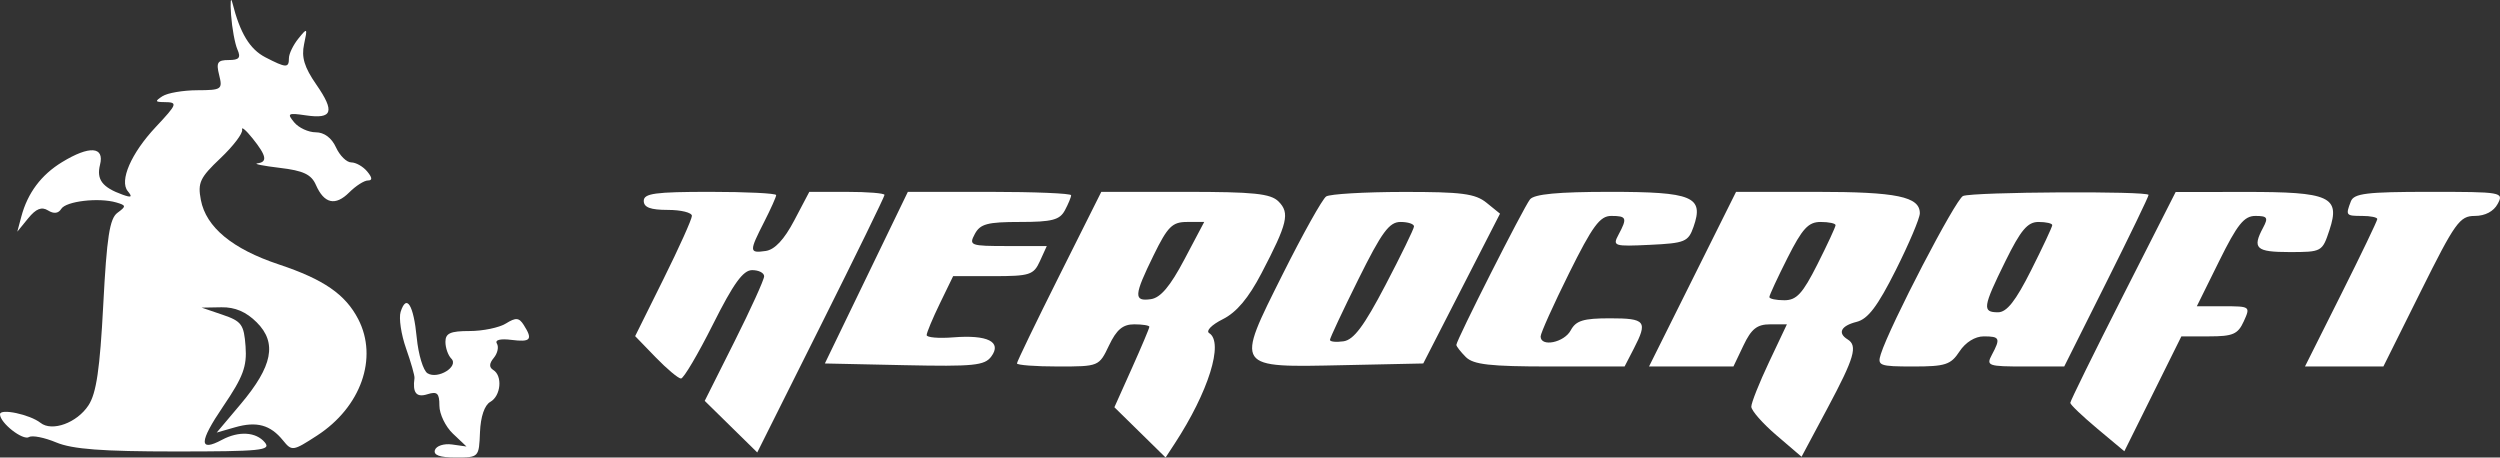 <?xml version="1.0" encoding="UTF-8"?> <svg xmlns="http://www.w3.org/2000/svg" width="306" height="56" viewBox="0 0 306 56" fill="none"><rect x="0" y="0" width="306" height="56" fill="#333333" stroke="none"/> <path fill-rule="evenodd" clip-rule="evenodd" d="M78.796 24.588C78.796 25.386 79.614 25.693 81.743 25.693C83.364 25.693 84.69 26.021 84.69 26.421C84.69 26.821 83.127 30.297 81.215 34.146L77.742 41.143L80.255 43.738C81.638 45.165 83.032 46.332 83.353 46.332C83.675 46.332 85.437 43.347 87.269 39.698C89.786 34.683 90.957 33.064 92.065 33.064C92.872 33.064 93.531 33.402 93.531 33.815C93.531 34.227 91.895 37.828 89.894 41.816L86.258 49.066L89.472 52.222L92.687 55.379L100.476 39.806C104.761 31.241 108.266 24.064 108.266 23.857C108.266 23.651 106.194 23.483 103.661 23.484L99.057 23.486L97.215 26.985C95.978 29.334 94.828 30.562 93.715 30.72C91.69 31.008 91.68 30.799 93.531 27.168C94.341 25.578 95.004 24.099 95.004 23.88C95.004 23.661 91.358 23.482 86.9 23.482C80.188 23.482 78.796 23.672 78.796 24.588ZM106.042 33.986L100.963 44.489L110.686 44.697C119.214 44.878 120.524 44.746 121.344 43.624C122.65 41.838 120.889 40.958 116.68 41.293C114.889 41.435 113.423 41.31 113.423 41.013C113.423 40.717 114.153 38.973 115.043 37.138L116.664 33.801H121.556C126.059 33.801 126.515 33.655 127.288 31.959L128.127 30.116H123.328C118.757 30.116 118.567 30.046 119.317 28.642C119.98 27.402 120.86 27.168 124.843 27.168C128.772 27.168 129.71 26.924 130.343 25.742C130.762 24.958 131.105 24.128 131.105 23.899C131.105 23.67 126.609 23.482 121.114 23.482H111.121L106.042 33.986ZM129.637 33.792C126.798 39.462 124.475 44.271 124.475 44.48C124.475 44.688 126.734 44.858 129.496 44.858C134.509 44.858 134.518 44.854 135.746 42.278C136.67 40.34 137.436 39.698 138.83 39.698C139.849 39.698 140.683 39.833 140.683 39.998C140.683 40.163 139.72 42.446 138.542 45.072L136.401 49.847L139.535 52.923L142.668 56L143.781 54.299C147.918 47.976 149.818 41.896 148.006 40.776C147.569 40.506 148.301 39.755 149.664 39.074C151.354 38.23 152.812 36.498 154.413 33.433C157.601 27.331 157.9 26.071 156.496 24.665C155.523 23.692 153.49 23.482 145.056 23.482H134.799L129.637 33.792ZM162.324 24.046C161.868 24.344 159.47 28.634 156.996 33.578C151.191 45.184 151.052 44.98 164.517 44.694L174.206 44.489L178.904 35.321L183.602 26.153L181.953 24.818C180.57 23.697 178.921 23.483 171.729 23.493C167.013 23.5 162.781 23.748 162.324 24.046ZM187.272 24.403C186.496 25.366 178.258 41.641 178.258 42.213C178.258 42.394 178.779 43.062 179.415 43.7C180.343 44.628 182.387 44.858 189.712 44.858H198.85L199.973 42.684C201.712 39.319 201.433 38.961 197.071 38.961C193.799 38.961 192.897 39.238 192.256 40.435C191.456 41.931 188.572 42.516 188.572 41.182C188.572 40.782 190.14 37.299 192.054 33.443C194.925 27.661 195.83 26.43 197.212 26.43C199.108 26.43 199.203 26.674 198.105 28.727C197.358 30.122 197.534 30.179 201.958 29.968C206.241 29.764 206.647 29.596 207.288 27.765C208.584 24.062 207.195 23.482 197.045 23.482C190.71 23.482 187.794 23.757 187.272 24.403ZM207.167 34.17L201.841 44.858H207.007H212.172L213.402 42.278C214.371 40.246 215.066 39.698 216.675 39.698H218.717L216.538 44.305C215.34 46.839 214.36 49.3 214.36 49.776C214.359 50.251 215.743 51.825 217.434 53.273L220.51 55.907L223.697 49.94C226.985 43.783 227.411 42.322 226.147 41.541C224.882 40.759 225.336 39.877 227.251 39.396C228.64 39.047 229.815 37.494 232.04 33.067C233.661 29.84 234.988 26.707 234.988 26.104C234.988 24.065 232.169 23.482 222.316 23.482H212.494L207.167 34.17ZM240.278 23.988C239.384 24.345 231.32 39.852 230.212 43.343C229.764 44.757 230.028 44.858 234.185 44.858C238.122 44.858 238.778 44.644 239.845 43.015C240.573 41.902 241.748 41.172 242.809 41.172C244.783 41.172 244.886 41.408 243.803 43.432C243.085 44.774 243.323 44.858 247.85 44.858H252.661L257.822 34.548C260.662 28.878 262.985 24.069 262.985 23.86C262.985 23.363 241.539 23.483 240.278 23.988ZM259.85 36.208C256.302 43.195 253.402 49.09 253.403 49.309C253.405 49.527 254.894 50.949 256.713 52.47L260.019 55.235L263.51 48.204L267.001 41.172H270.4C273.311 41.172 273.92 40.908 274.639 39.33C275.466 37.514 275.43 37.487 272.185 37.487H268.891L271.625 31.959C273.851 27.458 274.676 26.43 276.065 26.43C277.524 26.43 277.661 26.638 277.009 27.856C275.644 30.408 276.124 30.853 280.241 30.853C284.189 30.853 284.247 30.821 285.128 28.15C286.477 24.061 285.19 23.48 274.816 23.493L266.3 23.504L259.85 36.208ZM287.745 24.648C287.085 26.368 287.134 26.43 289.139 26.43C290.153 26.43 290.981 26.602 290.981 26.81C290.981 27.019 288.99 31.166 286.555 36.024L282.129 44.858H286.927H291.726L296.313 35.644C300.508 27.217 301.072 26.43 302.914 26.43C304.174 26.43 305.223 25.878 305.716 24.956C306.486 23.519 306.276 23.482 297.348 23.482C289.679 23.482 288.119 23.672 287.745 24.648ZM144.96 31.774C143.227 35.054 142.048 36.449 140.867 36.617C138.734 36.92 138.78 36.185 141.205 31.238C142.928 27.723 143.487 27.168 145.298 27.168H147.395L144.96 31.774ZM173.074 27.72C173.059 28.024 171.484 31.259 169.574 34.907C166.955 39.911 165.694 41.599 164.444 41.777C163.531 41.906 162.786 41.828 162.786 41.602C162.786 41.377 164.353 38.036 166.268 34.18C169.138 28.398 170.043 27.168 171.425 27.168C172.347 27.168 173.089 27.417 173.074 27.72ZM224.674 27.558C224.674 27.771 223.675 29.927 222.453 32.349C220.636 35.949 219.899 36.75 218.401 36.75C217.394 36.75 216.569 36.575 216.569 36.36C216.569 36.146 217.568 33.99 218.79 31.569C220.607 27.968 221.344 27.168 222.842 27.168C223.849 27.168 224.674 27.343 224.674 27.558ZM251.197 27.555C251.197 27.768 250.032 30.255 248.608 33.083C246.711 36.853 245.631 38.224 244.556 38.224C242.599 38.224 242.69 37.595 245.461 31.973C247.345 28.15 248.174 27.168 249.513 27.168C250.439 27.168 251.197 27.341 251.197 27.555Z" fill="white"></path> <path d="M29.061 6.059C28.75 5.349 28.4 3.442 28.283 1.82C28.168 0.199 28.24 -0.465 28.444 0.346C29.381 4.059 30.572 6.025 32.484 7.015C35.028 8.33 35.364 8.343 35.364 7.121C35.364 6.59 35.884 5.512 36.519 4.725C37.622 3.361 37.654 3.393 37.219 5.413C36.877 7.001 37.251 8.235 38.713 10.345C41.023 13.68 40.709 14.6 37.425 14.118C35.24 13.797 35.1 13.882 36.01 14.977C36.564 15.647 37.754 16.194 38.652 16.194C39.679 16.194 40.597 16.878 41.124 18.037C41.586 19.05 42.428 19.879 42.994 19.879C43.561 19.879 44.437 20.377 44.942 20.985C45.576 21.749 45.604 22.091 45.032 22.091C44.577 22.091 43.55 22.747 42.749 23.548C41.05 25.248 39.677 24.939 38.664 22.629C38.103 21.349 37.127 20.888 34.259 20.548C32.233 20.308 30.99 20.059 31.496 19.995C32.773 19.834 32.628 19.077 30.909 16.931C30.097 15.917 29.525 15.443 29.636 15.875C29.747 16.309 28.553 17.88 26.982 19.369C24.471 21.746 24.181 22.364 24.585 24.477C25.225 27.815 28.44 30.473 34.131 32.367C39.624 34.196 42.277 36.026 43.852 39.073C46.306 43.822 44.179 49.828 38.81 53.311C35.855 55.228 35.727 55.247 34.641 53.908C33.096 52 31.421 51.541 28.775 52.3L26.522 52.946L29.458 49.463C33.373 44.817 33.934 41.969 31.428 39.461C30.134 38.167 28.771 37.583 27.109 37.611L24.681 37.653L27.26 38.532C29.573 39.322 29.861 39.72 30.057 42.394C30.239 44.862 29.764 46.132 27.299 49.765C24.356 54.102 24.317 55.362 27.171 53.834C29.233 52.73 31.342 52.859 32.417 54.154C33.226 55.13 31.929 55.26 21.432 55.26C12.543 55.26 8.864 54.982 6.897 54.16C5.449 53.554 3.947 53.255 3.559 53.495C2.803 53.961 0 51.768 0 50.709C0 49.955 3.655 50.728 4.964 51.759C6.377 52.872 9.425 51.757 10.829 49.613C11.795 48.138 12.227 45.195 12.639 37.298C13.072 29.005 13.42 26.746 14.377 26.046C15.467 25.248 15.455 25.136 14.233 24.781C12.086 24.156 8.079 24.624 7.496 25.568C7.147 26.134 6.582 26.199 5.875 25.756C5.098 25.271 4.408 25.545 3.453 26.717L2.118 28.356L2.609 26.513C3.38 23.622 5.036 21.406 7.592 19.847C10.954 17.796 12.806 17.922 12.243 20.164C11.789 21.976 12.517 22.937 15.023 23.836C16.096 24.221 16.238 24.12 15.639 23.398C14.587 22.129 16.054 18.758 19.048 15.563C21.739 12.691 21.799 12.512 20.076 12.497C18.974 12.488 18.948 12.382 19.892 11.771C20.5 11.378 22.413 11.052 24.143 11.045C27.128 11.035 27.264 10.94 26.826 9.191C26.437 7.641 26.623 7.349 27.996 7.349C29.275 7.349 29.506 7.069 29.061 6.059Z" fill="white"></path> <path d="M49.704 42.654C49.099 40.939 48.799 38.922 49.037 38.173C49.752 35.919 50.623 37.308 51.008 41.319C51.208 43.397 51.802 45.364 52.327 45.689C53.595 46.473 56.207 44.86 55.238 43.89C54.843 43.495 54.52 42.575 54.52 41.845C54.52 40.788 55.12 40.518 57.477 40.518C59.103 40.518 61.103 40.104 61.92 39.597C63.145 38.837 63.53 38.87 64.109 39.781C65.244 41.566 64.966 41.902 62.6 41.602C61.236 41.429 60.544 41.606 60.822 42.056C61.072 42.462 60.902 43.248 60.442 43.802C59.867 44.495 59.847 44.959 60.378 45.287C61.538 46.004 61.307 48.466 60.012 49.191C59.305 49.586 58.826 50.999 58.75 52.913C58.628 55.982 58.612 55.997 55.775 55.997C53.818 55.997 53.022 55.708 53.238 55.076C53.41 54.569 54.35 54.267 55.325 54.404L57.098 54.653L55.441 53.085C54.529 52.223 53.783 50.678 53.783 49.654C53.783 48.125 53.518 47.874 52.309 48.258C50.962 48.685 50.479 48.079 50.733 46.279C50.772 46.001 50.309 44.37 49.704 42.654Z" fill="white"></path> </svg> 